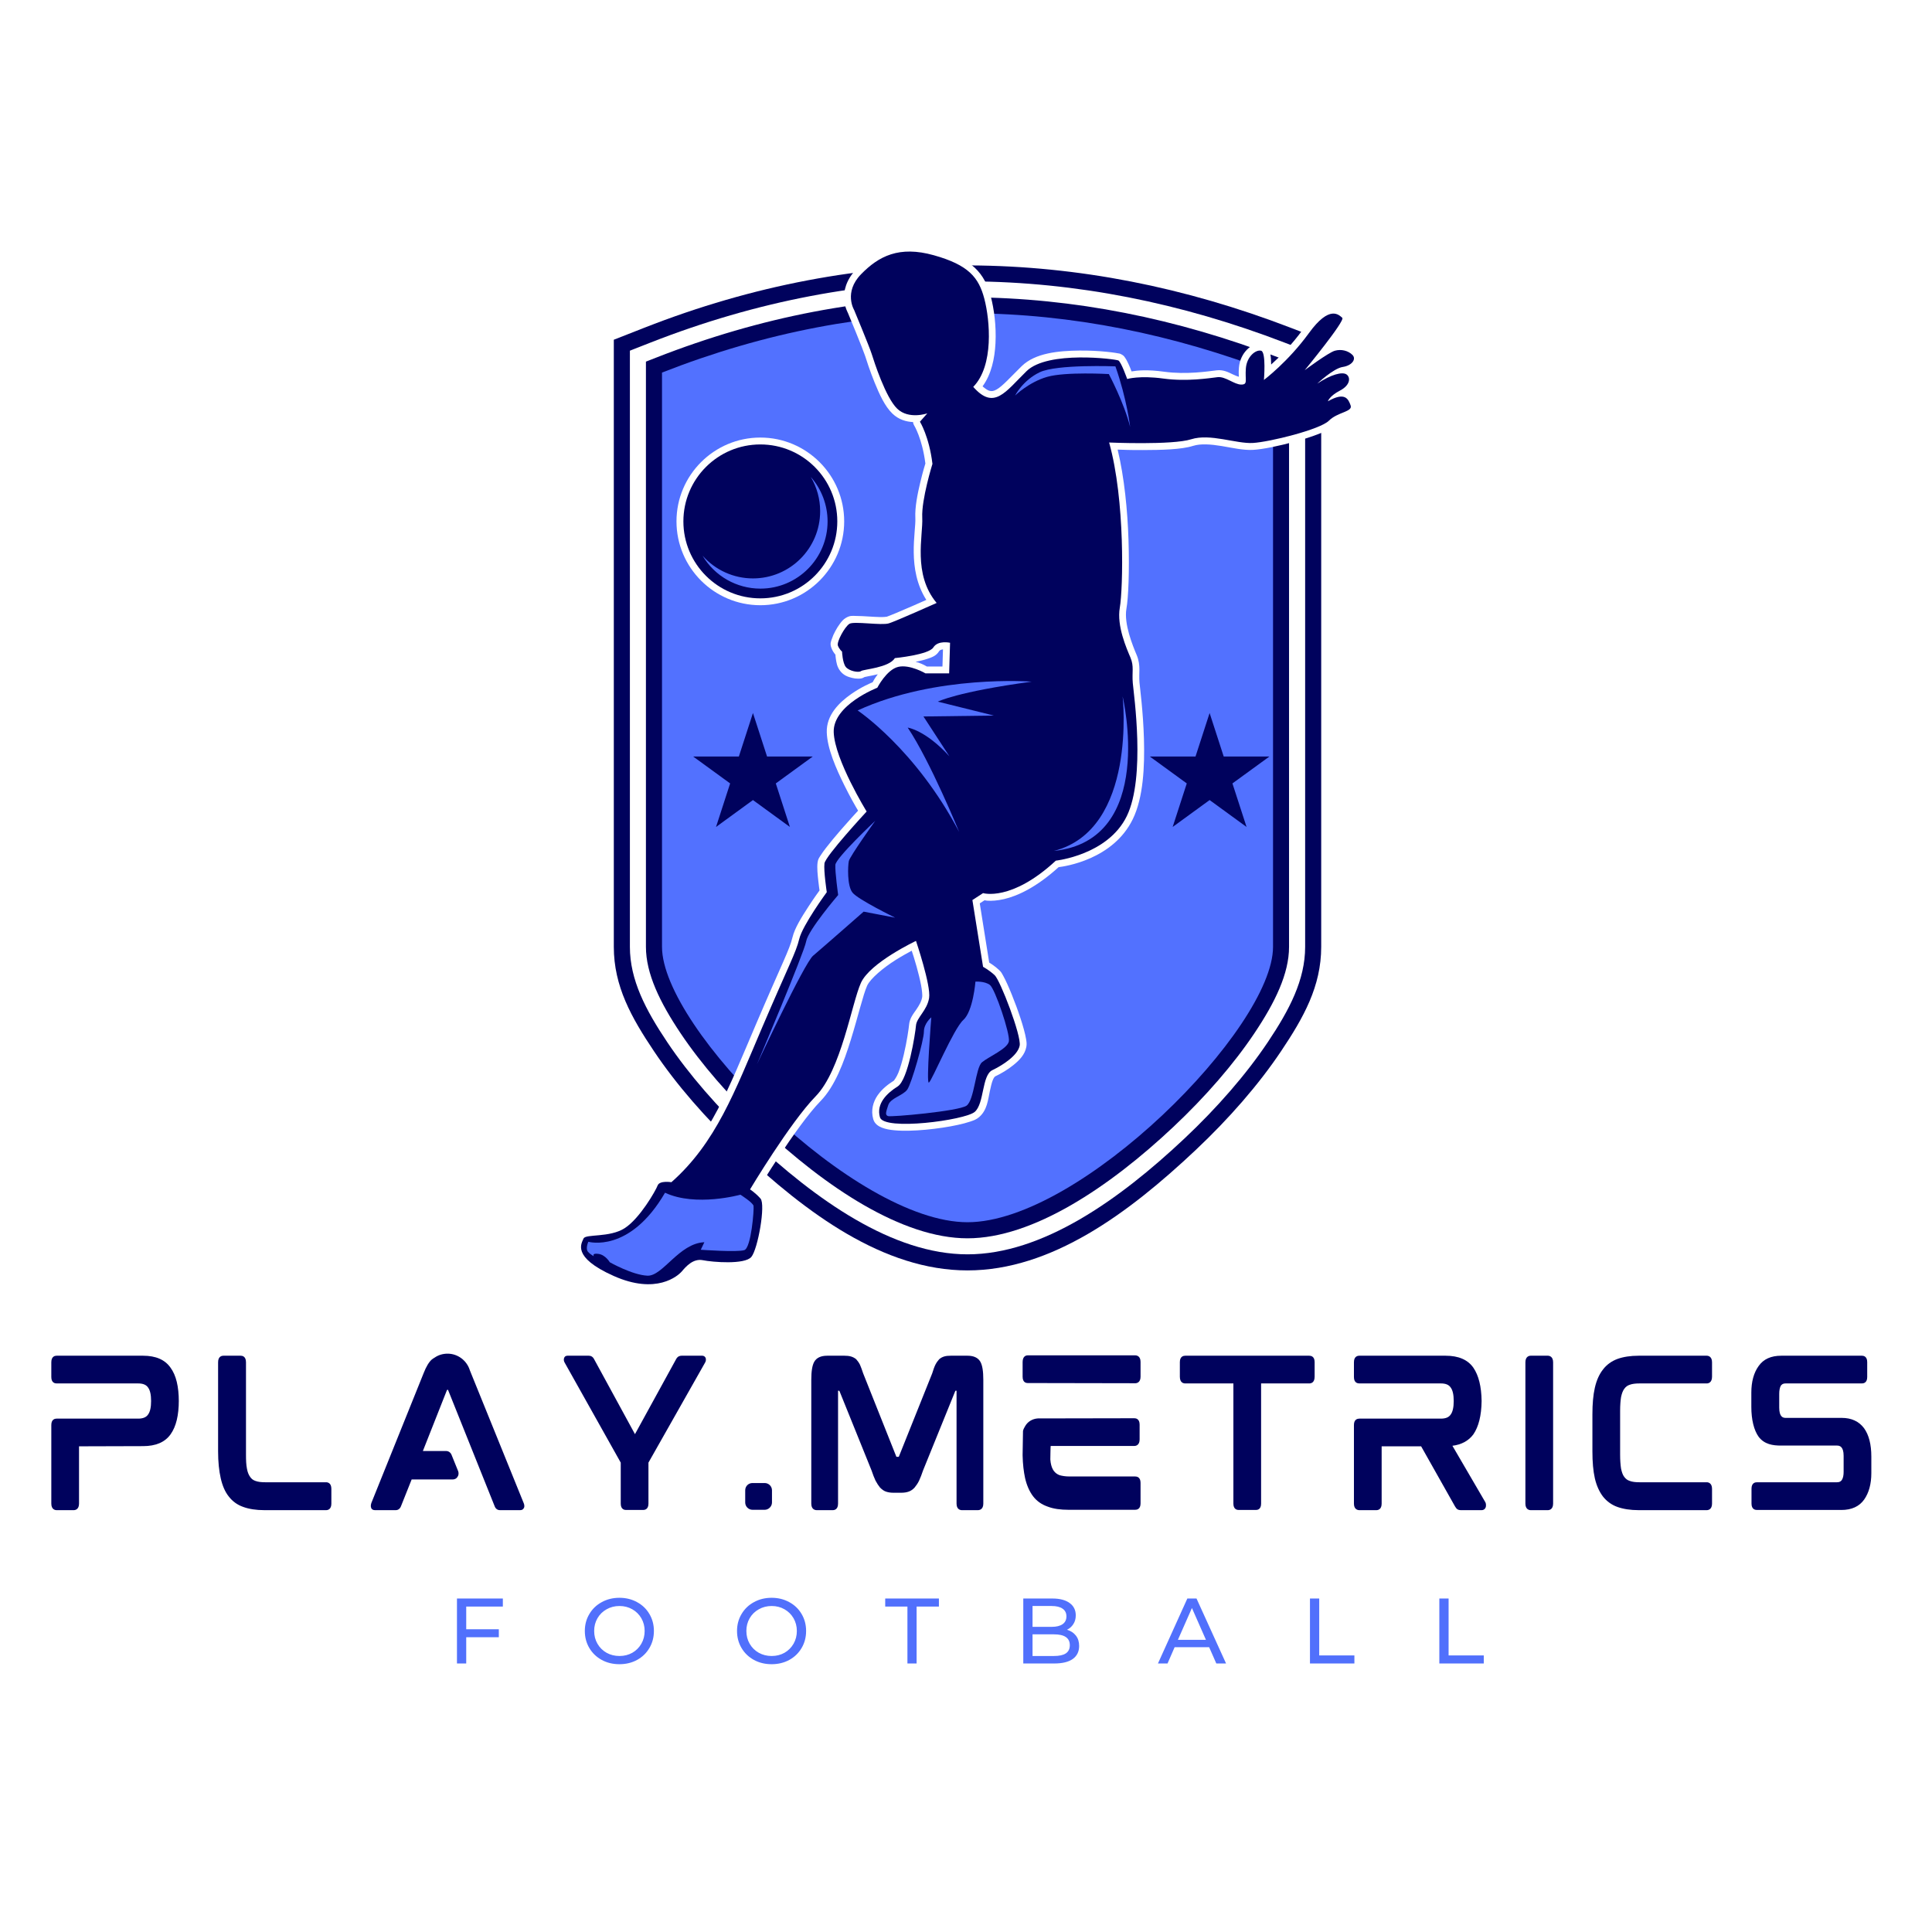 <svg xmlns="http://www.w3.org/2000/svg" xmlns:xlink="http://www.w3.org/1999/xlink" width="500" zoomAndPan="magnify" viewBox="0 0 375 375" height="500" preserveAspectRatio="xMidYMid meet" version="1.0"><defs><g/><clipPath id="70d4bd9b77"><path d="M 111 47.434 L 263.855 47.434 L 263.855 251 L 111 251 Z M 111 47.434 " clip-rule="nonzero"/></clipPath><clipPath id="ef54f0c78a"><path d="M 134.547 138.395 L 157.785 138.395 L 157.785 160.512 L 134.547 160.512 Z M 134.547 138.395 " clip-rule="nonzero"/></clipPath><clipPath id="46f8703f09"><path d="M 146.148 138.395 L 148.887 146.844 L 157.75 146.844 L 150.582 152.062 L 153.32 160.512 L 146.148 155.289 L 138.98 160.512 L 141.719 152.062 L 134.547 146.844 L 143.41 146.844 Z M 146.148 138.395 " clip-rule="nonzero"/></clipPath><clipPath id="6531ea0173"><path d="M 223.184 138.395 L 246.422 138.395 L 246.422 160.512 L 223.184 160.512 Z M 223.184 138.395 " clip-rule="nonzero"/></clipPath><clipPath id="86df7101e4"><path d="M 234.785 138.395 L 237.523 146.844 L 246.387 146.844 L 239.215 152.062 L 241.957 160.512 L 234.785 155.289 L 227.613 160.512 L 230.352 152.062 L 223.184 146.844 L 232.047 146.844 Z M 234.785 138.395 " clip-rule="nonzero"/></clipPath></defs><rect x="-37.5" width="450" fill="#ffffff" y="-37.5" height="450" fill-opacity="1"/><rect x="-37.5" width="450" fill="#ffffff" y="-37.5" height="450" fill-opacity="1"/><path fill="#00025d" d="M 188.27 51.516 C 167.305 51.41 146.168 55.336 125.082 63.609 L 119.141 65.941 L 119.141 183.789 C 119.141 191.434 122.555 197.504 126.918 204.012 C 131.273 210.523 137.039 217.129 143.535 223.246 C 156.531 235.484 171.496 246.586 187.793 246.586 C 204.09 246.586 219.051 235.484 232.051 223.246 C 238.551 217.125 244.312 210.523 248.672 204.012 C 253.031 197.5 256.445 191.434 256.445 183.789 L 256.445 65.891 L 250.445 63.59 C 230.031 55.746 209.234 51.617 188.27 51.516 Z M 188.203 70.09 C 204.758 70.176 221.215 73.184 237.738 78.879 L 237.738 183.789 C 237.738 184.051 236.473 188.609 233.129 193.605 C 229.785 198.598 224.82 204.363 219.227 209.633 C 208.035 220.164 193.352 227.887 187.793 227.887 C 182.234 227.887 167.547 220.168 156.363 209.633 C 150.77 204.363 145.801 198.602 142.461 193.605 C 139.117 188.613 137.852 184.051 137.852 183.789 L 137.852 78.84 C 154.848 72.875 171.578 70.008 188.203 70.09 Z M 188.203 70.09 " fill-opacity="1" fill-rule="nonzero"/><path fill="#ffffff" d="M 188.258 54.609 C 167.695 54.508 146.969 58.371 126.219 66.512 L 122.262 68.066 L 122.262 183.789 C 122.262 190.203 125.316 196.023 129.508 202.277 C 133.699 208.535 139.328 215.004 145.676 220.977 C 158.371 232.93 173.289 243.465 187.793 243.465 C 202.301 243.465 217.215 232.93 229.91 220.977 C 236.262 215 241.891 208.531 246.082 202.277 C 250.273 196.02 253.328 190.203 253.328 183.789 L 253.328 68.031 L 249.324 66.496 C 229.227 58.777 208.82 54.711 188.258 54.609 Z M 188.215 66.992 C 205.836 67.082 223.34 70.418 240.859 76.691 L 240.859 183.789 C 240.859 185.281 239.234 190.094 235.719 195.34 C 232.207 200.59 227.109 206.492 221.367 211.898 C 209.875 222.715 195.145 231 187.793 231 C 180.445 231 165.711 222.719 154.223 211.898 C 148.48 206.488 143.383 200.582 139.867 195.34 C 136.355 190.094 134.73 185.281 134.73 183.789 L 134.73 76.668 C 152.758 70.082 170.547 66.902 188.215 66.992 Z M 188.215 66.992 " fill-opacity="1" fill-rule="nonzero"/><path fill="#00025d" d="M 188.25 57.703 C 168.082 57.605 147.766 61.41 127.355 69.418 L 125.375 70.191 L 125.375 183.789 C 125.375 188.973 128.074 194.539 132.094 200.543 C 136.117 206.547 141.609 212.875 147.809 218.711 C 160.203 230.379 175.074 240.355 187.789 240.355 C 200.508 240.355 215.379 230.379 227.77 218.711 C 233.969 212.875 239.465 206.551 243.484 200.543 C 247.508 194.539 250.203 188.973 250.203 183.789 L 250.203 70.172 L 248.203 69.406 C 228.418 61.805 208.41 57.805 188.25 57.703 Z M 188.223 63.898 C 206.91 63.992 225.469 67.637 243.973 74.508 L 243.973 183.789 C 243.973 186.512 241.992 191.574 238.309 197.074 C 234.625 202.574 229.395 208.617 223.5 214.168 C 211.707 225.27 196.93 234.117 187.789 234.117 C 178.652 234.117 163.871 225.27 152.082 214.168 C 146.184 208.617 140.957 202.574 137.273 197.074 C 133.59 191.574 131.605 186.512 131.605 183.789 L 131.605 74.496 C 150.668 67.273 169.512 63.805 188.223 63.898 Z M 188.223 63.898 " fill-opacity="1" fill-rule="nonzero"/><path fill="#5271ff" d="M 128.496 72.316 L 128.496 183.789 C 128.496 199.598 165.938 237.234 187.793 237.234 C 209.648 237.234 247.094 199.598 247.094 183.789 L 247.094 72.316 C 208.133 57.359 168.633 56.566 128.496 72.316 Z M 128.496 72.316 " fill-opacity="1" fill-rule="nonzero"/><g clip-path="url(#70d4bd9b77)"><path fill="#ffffff" d="M 176.707 47.527 C 172.203 47.52 168.871 49.531 166.176 52.297 C 164.223 54.305 163.73 56.496 163.844 58.102 C 163.957 59.711 164.641 60.848 164.641 60.848 L 164.551 60.668 C 164.551 60.668 165.289 62.441 166.086 64.395 C 166.883 66.344 167.762 68.582 167.926 69.102 C 168.156 69.836 168.84 71.98 169.762 74.246 C 170.688 76.512 171.734 78.855 173.223 80.285 C 174.465 81.48 175.93 81.859 177.223 81.922 C 177.234 82.145 177.305 82.363 177.422 82.547 C 177.422 82.547 178.992 85.062 179.617 89.965 C 179.535 90.23 179.109 91.59 178.629 93.621 C 178.098 95.836 177.562 98.461 177.668 100.531 C 177.809 103.207 175.984 110.477 179.801 116.441 C 179.055 116.773 178.539 117.008 177.16 117.605 C 175.031 118.539 172.559 119.57 172.125 119.703 C 172.109 119.707 171.535 119.785 170.871 119.773 C 170.203 119.762 169.391 119.707 168.578 119.66 C 167.766 119.609 166.957 119.559 166.246 119.559 C 165.535 119.559 165.047 119.406 164.184 119.926 C 163.648 120.246 163.359 120.625 163.035 121.059 C 162.711 121.492 162.402 121.984 162.133 122.488 C 161.859 122.992 161.629 123.5 161.469 123.996 C 161.305 124.492 161.043 124.898 161.375 125.77 C 161.594 126.352 161.898 126.773 162.156 127.07 C 162.176 127.312 162.176 127.434 162.238 127.859 C 162.352 128.586 162.449 129.422 163.102 130.258 C 163.754 131.098 164.598 131.387 165.395 131.582 C 165.793 131.68 166.184 131.734 166.582 131.727 C 166.98 131.719 167.406 131.738 167.957 131.293 C 167.578 131.598 167.684 131.445 167.812 131.414 C 167.941 131.379 168.16 131.336 168.43 131.281 C 168.941 131.184 169.645 131.055 170.379 130.875 C 169.766 131.676 169.539 132.129 169.375 132.426 C 168.848 132.645 167.168 133.352 165.207 134.723 C 162.918 136.328 160.363 138.785 160.477 142.172 C 160.582 145.32 162.273 149.156 163.875 152.402 C 165.07 154.816 166.027 156.461 166.555 157.348 C 166.047 157.902 164.875 159.164 163.164 161.137 C 162.141 162.32 161.113 163.547 160.309 164.594 C 159.906 165.117 159.562 165.598 159.289 166.027 C 159.02 166.461 158.777 166.719 158.688 167.422 C 158.555 168.488 158.707 169.816 158.844 171.066 C 158.949 172.02 159.023 172.492 159.074 172.832 C 158.828 173.172 158.031 174.254 156.91 175.98 C 155.633 177.953 154.254 180.117 153.82 181.941 C 153.242 184.363 151.863 186.797 146.641 199.031 C 141.488 211.094 137.871 220.77 129.785 228.102 C 129.512 228.078 129.441 228.039 129.043 228.059 C 128.645 228.082 128.199 228.129 127.715 228.324 C 127.234 228.52 126.645 228.934 126.383 229.625 C 126.359 229.688 126.102 230.242 125.73 230.883 C 125.363 231.523 124.875 232.32 124.309 233.133 C 123.18 234.766 121.707 236.484 120.543 237.242 C 119.43 237.969 117.723 238.262 116.18 238.414 C 115.41 238.484 114.695 238.527 114.047 238.633 C 113.719 238.684 113.41 238.742 113.07 238.887 C 112.73 239.035 112.25 239.312 112.016 239.91 C 112.004 239.949 111.02 241.656 111.703 243.453 C 112.383 245.25 114.281 246.961 118.566 248.875 C 122.926 250.82 126.398 250.875 128.883 250.219 C 131.363 249.566 132.781 248.305 133.359 247.633 C 133.742 247.18 134.215 246.648 134.715 246.301 C 135.215 245.949 135.625 245.805 136.152 245.91 C 137.27 246.133 139.309 246.348 141.371 246.332 C 142.402 246.324 143.426 246.254 144.355 246.07 C 145.281 245.883 146.172 245.637 146.859 244.816 C 147.488 244.059 147.742 243.195 148.074 242.086 C 148.398 240.973 148.688 239.672 148.902 238.371 C 149.117 237.074 149.258 235.793 149.281 234.699 C 149.297 234.152 149.273 233.652 149.207 233.188 C 149.133 232.719 149.074 232.262 148.617 231.746 C 148.16 231.234 147.738 230.883 147.348 230.559 C 147.789 229.832 149.008 227.785 151.199 224.465 C 153.742 220.609 156.934 216.105 159.266 213.719 C 162.082 210.832 163.797 206.18 165.168 201.746 C 166.539 197.309 167.562 192.969 168.309 191.324 C 168.93 189.949 171.441 187.848 173.812 186.352 C 174.996 185.605 176.129 184.98 176.965 184.535 C 177.227 185.34 177.453 185.98 177.91 187.617 C 178.246 188.824 178.566 190.109 178.777 191.203 C 178.988 192.293 179.043 193.27 179.004 193.492 C 178.867 194.379 178.406 195.141 177.852 195.957 C 177.297 196.773 176.559 197.617 176.449 198.934 C 176.402 199.512 176.02 202.215 175.414 204.746 C 175.113 206.016 174.754 207.262 174.375 208.211 C 173.996 209.16 173.473 209.766 173.508 209.746 C 172.402 210.441 171.215 211.348 170.355 212.582 C 169.492 213.816 168.996 215.484 169.496 217.227 C 169.766 218.168 170.535 218.629 171.234 218.898 C 171.934 219.164 172.711 219.301 173.586 219.383 C 175.34 219.551 177.492 219.48 179.68 219.277 C 181.867 219.074 184.078 218.742 185.898 218.344 C 186.809 218.145 187.621 217.934 188.301 217.703 C 188.984 217.473 189.516 217.289 190.043 216.832 C 191.605 215.496 191.766 213.492 192.125 211.809 C 192.301 210.969 192.484 210.199 192.691 209.668 C 192.902 209.141 193.105 208.957 193.168 208.926 C 194.285 208.395 195.59 207.641 196.73 206.707 C 197.871 205.781 198.926 204.707 199.211 203.199 C 199.32 202.617 199.246 202.184 199.152 201.637 C 199.062 201.09 198.914 200.473 198.73 199.801 C 198.363 198.453 197.836 196.867 197.262 195.312 C 196.688 193.758 196.074 192.234 195.52 191.012 C 195.242 190.402 194.984 189.867 194.738 189.426 C 194.496 188.984 194.363 188.68 193.934 188.289 C 193.16 187.578 192.488 187.133 192.004 186.836 L 190.172 175.344 L 191.105 174.738 C 191.332 174.777 191.352 174.809 191.699 174.828 C 192.473 174.871 193.559 174.824 194.91 174.508 C 197.543 173.891 201.176 172.215 205.48 168.312 C 206.672 168.168 216.043 166.855 219.871 159.004 C 221.93 154.785 222.191 148.77 222.039 143.441 C 221.891 138.117 221.246 133.359 221.172 132.48 C 221.09 131.512 221.156 130.781 221.156 129.949 C 221.156 129.117 221.062 128.168 220.625 127.129 C 219.883 125.367 218.121 121.109 218.637 118.16 C 219.008 116.055 219.242 110.953 219.039 104.738 C 218.852 99.105 218.246 92.738 216.934 87.266 C 217.996 87.301 219.215 87.367 221.836 87.355 C 225.395 87.344 229.277 87.273 231.586 86.539 C 233.047 86.078 235.047 86.234 237.117 86.574 C 239.188 86.914 241.281 87.426 243.223 87.32 C 245.098 87.215 248.32 86.551 251.453 85.688 C 253.023 85.258 254.539 84.777 255.816 84.281 C 257.09 83.789 258.082 83.383 258.848 82.613 C 259.426 82.031 260.395 81.637 261.336 81.25 C 261.809 81.055 262.27 80.887 262.762 80.473 C 263.004 80.266 263.273 79.965 263.414 79.539 C 263.559 79.117 263.523 78.621 263.391 78.246 C 263.184 77.664 262.832 76.723 261.918 76.133 C 262.48 75.621 262.887 75.039 263.062 74.391 C 263.289 73.539 263.062 72.621 262.504 71.98 C 262.922 71.746 263.289 71.453 263.582 71.078 C 263.898 70.668 264.129 70.141 264.125 69.547 C 264.121 68.953 263.844 68.352 263.434 67.938 C 262.289 66.793 260.574 66.355 258.914 66.758 C 259.574 65.879 260.262 64.973 260.75 64.242 C 261.094 63.73 261.371 63.285 261.578 62.871 C 261.68 62.664 261.77 62.473 261.84 62.191 C 261.871 62.051 261.91 61.883 261.879 61.625 C 261.852 61.363 261.723 60.957 261.383 60.668 C 261.234 60.539 260.055 59.367 258.414 59.543 C 256.773 59.723 255.086 60.938 252.957 63.867 C 250.617 67.086 248.41 69.25 246.73 70.754 C 246.719 70.105 246.699 69.441 246.59 68.836 C 246.527 68.496 246.453 68.172 246.285 67.82 C 246.117 67.469 245.805 66.969 245.121 66.785 C 243.883 66.449 242.859 67.039 242.039 67.863 C 241.219 68.684 240.586 69.902 240.473 71.391 C 240.402 72.309 240.441 72.699 240.465 73.133 C 240.168 73.039 239.859 72.945 239.262 72.656 C 238.445 72.262 237.445 71.723 236.16 71.879 C 234.512 72.074 230.305 72.746 225.969 72.152 C 222.676 71.699 220.777 71.898 219.633 72.09 C 219.52 71.789 219.508 71.734 219.348 71.355 C 219.156 70.898 218.953 70.434 218.73 70.02 C 218.621 69.812 218.512 69.617 218.367 69.422 C 218.23 69.227 218.125 69.008 217.648 68.773 C 217.258 68.578 217.242 68.625 217.082 68.594 C 216.918 68.559 216.73 68.527 216.504 68.492 C 216.055 68.422 215.461 68.344 214.754 68.277 C 213.34 68.137 211.477 68.02 209.477 68.043 C 205.484 68.09 200.945 68.496 198.301 71.078 C 196.172 73.164 194.543 75.016 193.398 75.625 C 192.824 75.93 192.488 75.98 192.004 75.84 C 191.684 75.746 191.23 75.434 190.715 74.988 C 192.434 72.637 193.07 69.574 193.223 66.613 C 193.402 63.199 192.914 59.871 192.34 57.66 C 191.766 55.457 190.871 53.512 189.176 51.941 C 187.477 50.375 185.086 49.227 181.602 48.25 C 179.836 47.758 178.203 47.531 176.707 47.527 Z M 176.66 50.129 C 177.91 50.16 179.301 50.383 180.898 50.828 C 184.164 51.742 186.133 52.754 187.379 53.906 C 188.629 55.059 189.266 56.395 189.773 58.332 C 190.277 60.258 190.734 63.41 190.57 66.477 C 190.414 69.539 189.609 72.461 187.949 74.16 C 187.457 74.66 187.438 75.457 187.902 75.98 C 189.012 77.234 190.086 78.059 191.273 78.406 C 192.465 78.754 193.684 78.512 194.676 77.984 C 196.66 76.926 198.176 74.957 200.188 72.992 C 201.684 71.527 205.777 70.762 209.523 70.719 C 211.395 70.695 213.176 70.805 214.508 70.938 C 215.172 71 215.727 71.074 216.109 71.133 C 216.203 71.148 216.25 71.156 216.32 71.168 C 216.348 71.207 216.355 71.223 216.383 71.27 C 216.531 71.555 216.719 71.969 216.891 72.383 C 217.23 73.207 217.516 74.012 217.516 74.012 C 217.75 74.68 218.473 75.051 219.156 74.848 C 219.156 74.848 221.223 74.199 225.613 74.801 C 230.453 75.465 235.066 74.699 236.48 74.531 C 236.723 74.504 237.34 74.688 238.102 75.059 C 238.859 75.43 239.699 75.98 240.91 75.98 C 241.383 75.98 241.938 75.941 242.453 75.5 C 242.969 75.062 243.105 74.434 243.133 74.035 C 243.184 73.242 243.062 72.633 243.145 71.594 C 243.211 70.746 243.566 70.121 243.938 69.746 C 243.961 69.723 243.973 69.73 243.992 69.711 C 244.039 70.102 244.078 70.52 244.082 71.02 C 244.094 72.32 243.984 73.629 243.984 73.629 C 243.926 74.363 244.469 75.012 245.207 75.07 C 245.531 75.098 245.855 75.008 246.121 74.809 C 246.121 74.809 250.949 71.191 255.129 65.438 C 257.051 62.789 258.285 62.25 258.711 62.199 C 258.785 62.191 258.809 62.223 258.863 62.223 C 258.754 62.406 258.691 62.523 258.543 62.758 C 257.922 63.688 256.996 64.93 256.059 66.156 C 254.176 68.605 252.207 71 252.207 71 C 251.738 71.57 251.82 72.414 252.387 72.883 C 252.863 73.273 253.543 73.289 254.031 72.922 C 254.031 72.922 255.168 72.078 256.445 71.195 C 257.086 70.754 257.762 70.305 258.336 69.953 C 258.906 69.605 259.469 69.352 259.449 69.355 C 260.086 69.172 260.727 69.355 261.199 69.637 C 261.016 69.738 260.766 69.848 260.418 69.902 C 258.918 70.125 257.73 71.059 256.652 71.883 C 255.582 72.707 254.746 73.492 254.746 73.492 C 254.211 74 254.188 74.844 254.695 75.379 C 255.141 75.852 255.863 75.934 256.406 75.574 C 257.668 74.73 258.789 74.207 259.59 73.965 C 259.949 73.855 260.207 73.852 260.391 73.848 C 260.289 74.027 260.082 74.305 259.457 74.629 C 258.293 75.234 257.562 75.855 257.113 76.387 C 256.883 76.652 256.73 76.895 256.629 77.09 C 256.523 77.289 256.445 77.531 256.445 77.531 C 256.25 78.242 256.672 78.977 257.383 79.172 C 257.727 79.266 258.086 79.223 258.395 79.047 C 259.902 78.191 260.441 78.316 260.477 78.328 C 260.488 78.332 260.586 78.562 260.629 78.633 C 260.508 78.695 260.508 78.703 260.332 78.773 C 259.477 79.129 258.102 79.59 256.973 80.719 C 256.883 80.809 256.008 81.348 254.863 81.793 C 253.715 82.238 252.262 82.699 250.758 83.113 C 247.754 83.938 244.449 84.578 243.086 84.652 C 241.789 84.727 239.742 84.293 237.562 83.938 C 235.383 83.578 233.02 83.289 230.789 83.996 C 229.406 84.434 225.328 84.672 221.84 84.684 C 218.355 84.695 215.328 84.562 215.328 84.562 C 214.586 84.531 213.965 85.102 213.934 85.84 C 213.926 85.98 213.941 86.121 213.984 86.258 C 215.504 91.695 216.184 98.738 216.387 104.824 C 216.586 110.914 216.285 116.203 216.027 117.699 C 215.281 121.949 217.48 126.508 218.18 128.168 C 218.457 128.836 218.5 129.281 218.5 129.953 C 218.5 130.629 218.426 131.52 218.527 132.707 C 218.633 133.992 219.246 138.367 219.387 143.523 C 219.531 148.684 219.121 154.492 217.488 157.836 C 214.199 164.578 204.777 165.73 204.777 165.73 C 204.496 165.766 204.223 165.887 204.012 166.082 C 199.832 169.957 196.516 171.398 194.312 171.914 C 193.211 172.168 192.387 172.199 191.859 172.168 C 191.332 172.141 191.195 172.086 191.195 172.086 C 190.812 171.965 190.402 172.023 190.07 172.242 L 188 173.59 C 187.559 173.879 187.328 174.398 187.414 174.922 L 189.484 187.879 C 189.547 188.289 189.805 188.648 190.172 188.848 C 190.172 188.848 191.219 189.418 192.148 190.277 C 191.992 190.133 192.223 190.383 192.41 190.727 C 192.602 191.07 192.84 191.559 193.098 192.129 C 193.613 193.27 194.215 194.746 194.77 196.25 C 195.32 197.754 195.828 199.285 196.168 200.523 C 196.34 201.141 196.465 201.688 196.535 202.098 C 196.602 202.508 196.578 202.824 196.598 202.715 C 196.527 203.098 195.961 203.914 195.055 204.648 C 194.148 205.383 192.98 206.07 192.027 206.527 C 191.055 206.988 190.551 207.863 190.219 208.695 C 189.891 209.527 189.699 210.41 189.516 211.27 C 189.152 212.988 188.645 214.535 188.309 214.816 C 188.367 214.766 187.992 215.004 187.449 215.184 C 186.906 215.367 186.172 215.562 185.328 215.75 C 183.645 216.117 181.516 216.441 179.434 216.637 C 177.355 216.824 175.309 216.879 173.84 216.742 C 173.102 216.672 172.512 216.543 172.195 216.418 C 172.094 216.379 172.09 216.371 172.059 216.355 C 171.863 215.512 172.043 214.852 172.547 214.129 C 173.086 213.355 174 212.609 174.926 212.035 C 175.98 211.375 176.398 210.375 176.855 209.227 C 177.316 208.078 177.695 206.734 178.016 205.387 C 178.652 202.703 179.035 200.129 179.109 199.18 C 179.125 198.969 179.473 198.352 180.062 197.48 C 180.648 196.613 181.402 195.461 181.645 193.93 C 181.801 192.945 181.633 191.934 181.402 190.723 C 181.168 189.512 180.832 188.18 180.484 186.926 C 179.789 184.414 179.047 182.227 179.047 182.227 C 178.809 181.527 178.051 181.152 177.352 181.391 C 177.305 181.406 177.258 181.426 177.211 181.445 C 177.211 181.445 174.918 182.527 172.391 184.117 C 169.863 185.711 167.031 187.68 165.871 190.25 C 164.832 192.551 163.945 196.672 162.613 200.984 C 161.281 205.301 159.496 209.68 157.348 211.883 C 154.715 214.582 151.547 219.117 148.965 223.023 C 146.387 226.93 144.434 230.199 144.434 230.199 C 144.059 230.824 144.254 231.633 144.871 232.02 C 144.871 232.02 145.668 232.539 146.512 233.457 C 146.523 233.488 146.551 233.531 146.562 233.625 C 146.598 233.855 146.617 234.234 146.605 234.68 C 146.59 235.578 146.461 236.77 146.262 237.969 C 146.062 239.172 145.789 240.391 145.504 241.367 C 145.223 242.34 144.809 243.133 144.805 243.141 C 144.852 243.082 144.48 243.352 143.824 243.484 C 143.168 243.621 142.273 243.688 141.352 243.695 C 139.504 243.715 137.469 243.48 136.676 243.324 C 135.297 243.047 134.055 243.535 133.184 244.145 C 132.312 244.75 131.703 245.488 131.328 245.93 C 131.141 246.148 130.074 247.176 128.199 247.672 C 126.324 248.168 123.559 248.219 119.648 246.473 C 115.66 244.691 114.457 243.227 114.195 242.539 C 113.996 242.016 114.117 241.766 114.316 241.34 C 114.375 241.328 114.375 241.32 114.461 241.309 C 114.891 241.238 115.609 241.191 116.43 241.109 C 118.07 240.949 120.188 240.699 121.996 239.523 C 123.762 238.371 125.273 236.469 126.5 234.691 C 127.113 233.809 127.645 232.953 128.047 232.246 C 128.391 231.641 128.594 231.227 128.762 230.832 C 128.836 230.809 128.984 230.777 129.176 230.766 C 129.617 230.742 130.078 230.812 130.078 230.812 C 130.477 230.879 130.879 230.766 131.184 230.496 C 140.133 222.602 143.891 212.297 149.094 200.117 C 154.297 187.922 155.719 185.52 156.414 182.594 C 156.617 181.746 157.914 179.371 159.148 177.469 C 160.379 175.57 161.535 173.992 161.535 173.992 C 161.746 173.707 161.832 173.352 161.781 173.004 C 161.781 173.004 161.625 171.992 161.496 170.805 C 161.367 169.617 161.289 168.16 161.336 167.789 C 161.293 168.133 161.344 167.805 161.543 167.488 C 161.742 167.168 162.051 166.738 162.426 166.25 C 163.172 165.277 164.18 164.074 165.184 162.918 C 167.191 160.598 169.18 158.453 169.18 158.453 C 169.586 158.016 169.652 157.355 169.34 156.844 C 169.34 156.844 167.816 154.371 166.273 151.254 C 164.73 148.129 163.223 144.277 163.148 142.113 C 163.082 140.191 164.762 138.328 166.738 136.945 C 168.723 135.559 170.75 134.766 170.75 134.766 C 171.055 134.648 171.309 134.422 171.457 134.129 C 171.457 134.129 171.859 133.355 172.508 132.516 C 173.156 131.68 174.066 130.91 174.629 130.77 C 175.293 130.613 176.434 130.816 177.359 131.152 C 178.285 131.488 178.953 131.883 178.953 131.883 C 179.16 132.004 179.391 132.066 179.629 132.066 L 184.219 132.066 C 184.941 132.066 185.531 131.492 185.555 130.77 L 185.734 124.832 C 185.754 124.195 185.32 123.633 184.699 123.488 C 184.699 123.488 183.949 123.309 183.031 123.367 C 182.113 123.426 180.793 123.758 180.023 124.984 C 180.164 124.758 179.805 125.137 179.168 125.359 C 178.531 125.586 177.672 125.793 176.832 125.953 C 175.156 126.273 173.559 126.43 173.559 126.43 C 173.145 126.469 172.77 126.699 172.551 127.055 C 172.398 127.305 171.16 127.969 169.816 128.293 C 169.148 128.457 168.473 128.578 167.918 128.688 C 167.637 128.738 167.391 128.789 167.156 128.848 C 166.926 128.906 166.777 128.84 166.285 129.234 C 166.613 128.973 166.633 129.082 166.531 129.082 C 166.43 129.082 166.223 129.066 166.016 129.012 C 165.598 128.91 165.184 128.617 165.207 128.645 C 165.227 128.672 164.965 128.027 164.879 127.469 C 164.789 126.914 164.77 126.441 164.77 126.441 C 164.754 126.062 164.578 125.711 164.289 125.469 C 164.289 125.469 164.121 125.234 163.988 125.027 C 163.988 124.973 163.977 124.938 164.004 124.855 C 164.098 124.578 164.277 124.176 164.488 123.777 C 164.699 123.379 164.953 122.984 165.176 122.684 C 165.348 122.457 165.434 122.383 165.477 122.344 C 165.578 122.336 165.887 122.254 166.246 122.254 C 166.832 122.254 167.609 122.301 168.418 122.352 C 169.227 122.398 170.066 122.457 170.828 122.469 C 171.594 122.48 172.223 122.5 172.926 122.281 C 173.934 121.969 176.094 121.02 178.234 120.086 C 180.379 119.148 182.34 118.27 182.34 118.27 C 183.012 117.969 183.312 117.176 183.012 116.504 C 182.965 116.391 182.895 116.281 182.82 116.191 C 178.645 111.211 180.551 104.555 180.34 100.422 C 180.27 98.984 180.723 96.391 181.23 94.266 C 181.738 92.141 182.262 90.453 182.262 90.453 C 182.32 90.273 182.336 90.082 182.316 89.895 C 181.793 85.496 180.668 83.125 180.133 82.105 L 181 81.137 C 181.492 80.582 181.438 79.738 180.891 79.25 C 180.527 78.93 180.02 78.828 179.562 78.988 C 179.562 78.988 176.629 79.871 175.082 78.387 C 174.316 77.652 173.121 75.406 172.242 73.266 C 171.371 71.121 170.703 69.035 170.48 68.328 C 170.191 67.406 169.363 65.371 168.562 63.41 C 167.762 61.449 167.02 59.664 167.02 59.664 C 166.996 59.605 166.961 59.543 166.93 59.488 C 166.93 59.488 166.582 58.918 166.512 57.941 C 166.441 56.961 166.629 55.691 168.09 54.188 C 170.52 51.668 172.926 50.035 176.66 50.129 Z M 183.031 126.043 L 182.93 129.371 L 179.914 129.371 C 179.66 129.227 179.219 128.961 178.285 128.617 C 178.117 128.559 177.891 128.52 177.711 128.461 C 178.508 128.297 179.328 128.113 180.066 127.859 C 180.914 127.559 181.711 127.316 182.297 126.375 C 182.414 126.188 182.672 126.09 183.031 126.043 Z M 183.031 126.043 " fill-opacity="1" fill-rule="nonzero"/></g><path fill="#00025d" d="M 188.906 75.094 C 192.957 79.684 195.117 76.086 199.254 72.039 C 203.395 67.988 216.531 69.699 217.074 69.965 C 217.613 70.234 218.785 73.562 218.785 73.562 C 218.785 73.562 221.211 72.844 225.801 73.477 C 230.391 74.105 234.797 73.387 236.328 73.207 C 237.859 73.027 239.57 74.645 240.918 74.645 C 242.266 74.645 241.637 73.836 241.82 71.496 C 242.004 69.156 243.797 67.809 244.789 68.078 C 245.781 68.344 245.328 73.746 245.328 73.746 C 245.328 73.746 250.008 70.238 254.059 64.656 C 258.105 59.078 259.906 61.148 260.535 61.688 C 261.164 62.23 253.242 71.855 253.242 71.855 C 253.242 71.855 257.832 68.434 259.09 68.078 C 260.348 67.715 261.695 68.078 262.508 68.887 C 263.316 69.695 262.422 70.957 260.621 71.227 C 258.82 71.492 255.676 74.465 255.676 74.465 C 258.375 72.668 260.531 72.125 261.344 72.668 C 262.156 73.207 262.152 74.738 260.086 75.812 C 258.012 76.895 257.746 77.887 257.746 77.887 C 261.074 75.996 261.707 77.434 262.156 78.695 C 262.605 79.953 259.637 79.953 257.93 81.664 C 256.219 83.371 246.41 85.801 243.172 85.98 C 239.93 86.16 234.895 84.09 231.207 85.262 C 227.52 86.43 215.281 85.891 215.281 85.891 C 218.43 97.137 217.984 114.324 217.355 117.926 C 216.723 121.523 218.703 125.934 219.426 127.645 C 220.145 129.352 219.691 130.434 219.875 132.59 C 220.059 134.746 222.395 150.855 218.707 158.414 C 215.02 165.973 204.938 167.051 204.938 167.051 C 196.297 175.062 190.812 173.352 190.812 173.352 L 188.742 174.699 L 190.812 187.656 C 190.812 187.656 191.98 188.285 193.062 189.277 C 194.141 190.27 198.281 201.062 197.918 202.953 C 197.559 204.84 194.68 206.73 192.609 207.719 C 190.543 208.711 191.078 214.199 189.191 215.82 C 187.301 217.438 171.559 219.535 170.797 216.863 C 170.031 214.191 172.199 212.156 174.234 210.879 C 176.266 209.609 177.668 200.57 177.793 199.043 C 177.922 197.516 179.961 196.117 180.34 193.699 C 180.723 191.281 177.793 182.629 177.793 182.629 C 177.793 182.629 168.887 186.828 167.105 190.77 C 165.32 194.715 163.285 207.695 158.324 212.785 C 153.348 217.887 145.582 230.863 145.582 230.863 C 145.582 230.863 146.602 231.5 147.617 232.645 C 148.633 233.789 147.109 242.441 145.836 243.969 C 144.559 245.496 138.324 244.988 136.422 244.605 C 134.512 244.227 133.109 245.879 132.348 246.77 C 131.582 247.66 127.383 251.352 119.113 247.66 C 110.844 243.969 112.91 241.301 113.262 240.406 C 113.637 239.461 118.352 240.281 121.277 238.371 C 124.207 236.465 127.262 231.117 127.645 230.102 C 128.023 229.082 130.316 229.465 130.316 229.465 C 138.965 221.828 142.66 211.777 147.879 199.559 C 153.098 187.344 154.492 184.926 155.133 182.254 C 155.77 179.582 160.477 173.172 160.477 173.172 C 160.477 173.172 159.848 169.035 160.027 167.594 C 160.203 166.156 168.215 157.516 168.215 157.516 C 168.215 157.516 162.004 147.438 161.824 142.129 C 161.645 136.82 170.281 133.492 170.281 133.492 C 170.281 133.492 172.078 129.984 174.332 129.441 C 176.582 128.902 179.637 130.703 179.637 130.703 L 184.227 130.703 L 184.406 124.762 C 184.406 124.762 182.066 124.223 181.164 125.664 C 180.266 127.102 173.695 127.738 173.695 127.738 C 172.527 129.625 167.578 129.898 167.129 130.254 C 166.68 130.617 164.789 130.254 164.16 129.445 C 163.531 128.637 163.441 126.477 163.441 126.477 C 163.441 126.477 162.902 126.027 162.633 125.309 C 162.363 124.59 163.98 121.621 164.883 121.078 C 165.785 120.539 171.094 121.441 172.531 120.992 C 173.969 120.539 181.801 117.031 181.801 117.031 C 177.121 111.449 179.191 103.984 179.008 100.477 C 178.832 96.965 180.988 90.039 180.988 90.039 C 180.355 84.73 178.559 81.852 178.559 81.852 L 179.996 80.23 C 179.996 80.23 176.398 81.488 174.148 79.328 C 171.898 77.168 169.648 70.148 169.199 68.711 C 168.75 67.273 165.781 60.16 165.781 60.16 C 165.781 60.16 163.711 56.742 167.129 53.23 C 170.551 49.723 174.508 47.652 181.254 49.543 C 188.004 51.434 189.984 53.863 191.062 58 C 192.145 62.141 192.953 70.957 188.906 75.094 Z M 188.906 75.094 " fill-opacity="1" fill-rule="nonzero"/><path fill="#5271ff" d="M 219.363 82.883 C 219.363 82.883 218.727 77.41 216.5 71.109 C 216.5 71.109 205.113 70.664 201.801 72.258 C 198.492 73.848 197.031 76.773 197.031 76.773 C 197.031 76.773 199.703 74.164 203.266 73.145 C 206.828 72.125 215.223 72.605 215.223 72.605 C 215.223 72.605 218.219 78.234 219.363 82.883 Z M 219.363 82.883 " fill-opacity="1" fill-rule="nonzero"/><path fill="#5271ff" d="M 200.242 132.309 C 200.242 132.309 181.758 130.879 166.465 137.898 C 166.465 137.898 177.711 145.367 186.168 161.473 C 186.168 161.473 180.59 147.797 176.184 141.227 C 176.184 141.227 179.602 141.676 184.281 146.805 L 179.242 139.066 L 192.914 138.891 L 182.027 136.188 C 182.031 136.188 185.703 134.285 200.242 132.309 Z M 200.242 132.309 " fill-opacity="1" fill-rule="nonzero"/><path fill="#5271ff" d="M 129.082 231.508 C 135.062 234.305 143.715 231.891 143.715 231.891 C 143.715 231.891 146.133 233.418 146.262 234.055 C 146.387 234.691 145.812 242.199 144.477 242.645 C 143.141 243.09 136.02 242.578 136.02 242.578 L 136.715 241.117 C 131.816 241.309 128.637 247.734 125.676 247.609 C 122.719 247.48 118.359 245 118.359 245 C 118.359 245 117.531 243.57 116.164 243.379 C 114.797 243.188 115.277 243.828 115.277 243.828 C 115.277 243.828 114.672 243.57 114.129 242.969 C 113.59 242.363 114.195 241.027 114.195 241.027 C 114.195 241.027 122.207 243.344 129.082 231.508 Z M 129.082 231.508 " fill-opacity="1" fill-rule="nonzero"/><path fill="#5271ff" d="M 180.766 197.465 C 180.766 197.465 179.328 198.633 179.328 200.254 C 179.328 201.875 176.945 210.332 176.09 211.5 C 175.234 212.672 172.848 213.121 172.402 214.516 C 171.949 215.906 171.77 216.402 172.355 216.633 C 172.941 216.855 186.074 215.684 187.605 214.609 C 189.137 213.527 189.332 207.27 190.605 206.188 C 191.875 205.109 195.566 203.582 195.824 202.113 C 196.078 200.652 193.152 191.938 192.133 191.172 C 191.113 190.41 189.332 190.535 189.332 190.535 C 189.332 190.535 188.887 196.262 186.977 197.98 C 185.07 199.699 180.867 209.816 180.297 210.133 C 179.727 210.449 180.766 197.465 180.766 197.465 Z M 180.766 197.465 " fill-opacity="1" fill-rule="nonzero"/><path fill="#5271ff" d="M 204.559 165.164 C 224.57 163.098 217.902 135.176 217.902 135.176 C 217.902 135.176 220.793 161.027 204.559 165.164 Z M 204.559 165.164 " fill-opacity="1" fill-rule="nonzero"/><path fill="#5271ff" d="M 146.934 206.555 C 146.934 206.555 156.113 186.938 157.824 185.5 C 159.535 184.062 167.633 176.949 167.633 176.949 L 173.75 178.121 C 173.75 178.121 166.551 174.609 165.473 173.262 C 164.391 171.914 164.57 168.043 164.754 167.145 C 164.934 166.242 169.883 159.32 169.883 159.32 C 169.883 159.32 162.234 166.516 162.145 167.867 C 162.055 169.219 162.688 173.719 162.688 173.719 C 162.688 173.719 156.836 180.555 156.477 182.715 C 156.113 184.871 146.934 206.555 146.934 206.555 Z M 146.934 206.555 " fill-opacity="1" fill-rule="nonzero"/><path fill="#ffffff" d="M 147.582 84.93 C 138.609 84.93 131.305 92.23 131.305 101.199 C 131.305 110.172 138.609 117.473 147.582 117.473 C 156.555 117.473 163.855 110.172 163.855 101.199 C 163.855 92.23 156.555 84.93 147.582 84.93 Z M 147.582 87.602 C 155.105 87.602 161.184 93.672 161.184 101.199 C 161.184 108.727 155.109 114.801 147.582 114.801 C 140.055 114.801 133.98 108.73 133.98 101.199 C 133.984 93.676 140.055 87.602 147.582 87.602 Z M 147.582 87.602 " fill-opacity="1" fill-rule="nonzero"/><path fill="#00025d" d="M 162.52 101.203 C 162.52 109.453 155.828 116.141 147.582 116.141 C 139.332 116.141 132.645 109.453 132.645 101.203 C 132.645 92.953 139.332 86.266 147.582 86.266 C 155.828 86.266 162.52 92.953 162.52 101.203 Z M 162.52 101.203 " fill-opacity="1" fill-rule="nonzero"/><path fill="#5271ff" d="M 157.371 92.57 C 158.562 94.586 159.191 96.883 159.191 99.227 C 159.191 106.43 153.352 112.27 146.148 112.27 C 142.402 112.27 138.84 110.66 136.363 107.852 C 138.711 111.816 142.98 114.25 147.59 114.25 C 154.793 114.25 160.633 108.406 160.633 101.203 C 160.629 98.023 159.469 94.957 157.371 92.57 Z M 157.371 92.57 " fill-opacity="1" fill-rule="nonzero"/><g fill="#00025d" fill-opacity="1"><g transform="translate(7.054, 293.085)"><g><path d="M 20.711 -29.941 L 3.926 -29.941 C 3.633 -29.941 2.906 -29.832 2.906 -28.668 L 2.906 -25.797 C 2.906 -24.672 3.633 -24.562 3.926 -24.562 L 19.766 -24.562 C 20.676 -24.562 21.328 -24.309 21.691 -23.762 C 22.09 -23.219 22.273 -22.348 22.273 -21.148 C 22.273 -19.949 22.09 -19.074 21.691 -18.531 C 21.328 -17.984 20.676 -17.73 19.766 -17.73 L 3.926 -17.73 C 3.633 -17.73 2.906 -17.621 2.906 -16.496 L 2.906 -1.234 C 2.906 -0.109 3.633 0.035 3.926 0.035 L 7.266 0.035 C 7.559 0.035 8.285 -0.109 8.285 -1.234 L 8.285 -12.355 L 20.711 -12.391 C 23.184 -12.391 24.961 -13.152 26.051 -14.68 C 27.141 -16.207 27.652 -18.387 27.652 -21.258 L 27.652 -21.039 C 27.652 -23.945 27.141 -26.125 26.051 -27.613 C 24.961 -29.176 23.184 -29.941 20.711 -29.941 Z M 20.711 -29.941 "/></g></g></g><g fill="#00025d" fill-opacity="1"><g transform="translate(39.426, 293.085)"><g><path d="M 23.871 -5.379 L 12.062 -5.379 C 11.301 -5.379 10.684 -5.449 10.172 -5.633 C 9.738 -5.777 9.375 -6.031 9.121 -6.43 C 8.828 -6.832 8.613 -7.375 8.504 -8.031 C 8.355 -8.758 8.32 -9.664 8.32 -10.754 L 8.32 -28.668 C 8.32 -29.832 7.594 -29.941 7.305 -29.941 L 3.961 -29.941 C 3.633 -29.941 2.906 -29.832 2.906 -28.668 L 2.906 -11.371 C 2.906 -9.34 3.09 -7.594 3.414 -6.176 C 3.742 -4.723 4.25 -3.523 4.977 -2.617 C 5.703 -1.672 6.648 -0.98 7.812 -0.582 C 8.902 -0.184 10.281 0.035 11.883 0.035 L 23.871 0.035 C 24.199 0.035 24.891 -0.109 24.891 -1.234 L 24.891 -4.105 C 24.891 -5.23 24.199 -5.379 23.871 -5.379 Z M 23.871 -5.379 "/></g></g></g><g fill="#00025d" fill-opacity="1"><g transform="translate(69.037, 293.085)"><g><path d="M 22.383 -26.562 C 22.309 -26.742 22.238 -26.961 22.164 -27.105 C 21.582 -28.996 19.84 -30.34 17.84 -30.34 C 16.934 -30.34 16.059 -30.086 15.332 -29.578 C 15.117 -29.469 14.934 -29.32 14.789 -29.215 C 14.242 -28.742 13.699 -27.867 13.191 -26.562 L 3.051 -1.379 C 2.941 -1.055 2.906 -0.727 2.98 -0.508 C 3.016 -0.289 3.199 0.035 3.777 0.035 L 7.777 0.035 C 8.246 0.035 8.613 -0.254 8.793 -0.727 L 10.863 -5.922 L 18.82 -5.922 C 19.223 -5.922 19.586 -6.105 19.766 -6.43 C 19.984 -6.723 20.02 -7.121 19.91 -7.484 L 18.602 -10.719 C 18.422 -11.156 18.023 -11.445 17.551 -11.445 L 13.043 -11.445 L 17.695 -23.219 C 17.73 -23.289 17.77 -23.328 17.77 -23.328 L 17.914 -23.328 C 17.914 -23.328 17.914 -23.328 17.949 -23.254 L 26.961 -0.762 C 27.141 -0.254 27.504 0.035 28.016 0.035 L 31.902 0.035 C 32.484 0.035 32.629 -0.328 32.703 -0.508 C 32.773 -0.727 32.738 -1.055 32.594 -1.379 Z M 22.383 -26.562 "/></g></g></g><g fill="#00025d" fill-opacity="1"><g transform="translate(106.532, 293.085)"><g><path d="M 29.793 -29.941 L 25.762 -29.941 C 25.434 -29.941 25 -29.832 24.707 -29.285 L 16.715 -14.715 L 8.793 -29.25 C 8.504 -29.832 8.066 -29.941 7.738 -29.941 L 3.598 -29.941 C 3.27 -29.941 3.016 -29.758 2.941 -29.43 C 2.871 -29.176 2.906 -28.887 3.051 -28.633 L 13.953 -9.191 L 13.953 -1.234 C 13.953 -0.109 14.68 0 14.969 0 L 18.312 0 C 18.602 0 19.332 -0.109 19.332 -1.234 L 19.332 -9.191 L 30.34 -28.633 C 30.484 -28.887 30.52 -29.176 30.449 -29.469 C 30.34 -29.758 30.086 -29.941 29.793 -29.941 Z M 29.793 -29.941 "/></g></g></g><g fill="#00025d" fill-opacity="1"><g transform="translate(141.739, 293.085)"><g><path d="M 6.688 -5.23 L 4.324 -5.23 C 3.523 -5.23 2.906 -4.613 2.906 -3.816 L 2.906 -1.453 C 2.906 -0.691 3.523 -0.035 4.324 -0.035 L 6.688 -0.035 C 7.449 -0.035 8.102 -0.691 8.102 -1.453 L 8.102 -3.816 C 8.102 -4.613 7.449 -5.23 6.688 -5.23 Z M 6.688 -5.23 "/></g></g></g><g fill="#00025d" fill-opacity="1"><g transform="translate(154.564, 293.085)"><g><path d="M 33.246 -29.941 L 29.977 -29.941 C 29.469 -29.941 29.066 -29.902 28.703 -29.793 C 28.34 -29.688 28.016 -29.504 27.723 -29.25 C 27.469 -28.957 27.215 -28.633 26.996 -28.195 C 26.777 -27.762 26.598 -27.215 26.379 -26.523 L 19.949 -10.465 C 19.91 -10.32 19.875 -10.32 19.84 -10.32 L 19.477 -10.32 C 19.477 -10.32 19.402 -10.32 19.367 -10.465 L 12.973 -26.523 C 12.754 -27.215 12.535 -27.762 12.355 -28.195 C 12.137 -28.633 11.883 -28.957 11.629 -29.25 C 11.336 -29.504 10.973 -29.688 10.609 -29.793 C 10.246 -29.902 9.809 -29.941 9.34 -29.941 L 5.996 -29.941 C 4.762 -29.941 3.926 -29.539 3.488 -28.777 C 3.09 -28.086 2.906 -26.926 2.906 -25.254 L 2.906 -1.234 C 2.906 -0.109 3.633 0.035 3.961 0.035 L 7.086 0.035 C 7.414 0.035 8.102 -0.109 8.102 -1.234 L 8.102 -23.074 C 8.102 -23.109 8.102 -23.145 8.102 -23.145 L 8.285 -23.145 C 8.32 -23.145 8.355 -23.145 8.395 -23.035 L 14.605 -7.668 C 14.859 -6.902 15.117 -6.25 15.371 -5.703 C 15.66 -5.16 15.949 -4.723 16.242 -4.359 C 16.605 -3.996 16.969 -3.707 17.406 -3.562 C 17.84 -3.414 18.312 -3.344 18.859 -3.344 L 20.348 -3.344 C 20.891 -3.344 21.402 -3.414 21.801 -3.562 C 22.238 -3.707 22.637 -3.996 22.965 -4.359 C 23.254 -4.723 23.582 -5.16 23.836 -5.703 C 24.09 -6.25 24.344 -6.902 24.598 -7.668 L 30.848 -23.074 C 30.848 -23.145 30.883 -23.145 30.922 -23.145 L 31.102 -23.145 C 31.102 -23.145 31.102 -23.109 31.102 -23.074 L 31.102 -1.234 C 31.102 -0.109 31.828 0.035 32.121 0.035 L 35.246 0.035 C 35.57 0.035 36.297 -0.109 36.297 -1.234 L 36.297 -25.254 C 36.297 -26.926 36.117 -28.086 35.719 -28.777 C 35.281 -29.539 34.445 -29.941 33.246 -29.941 Z M 33.246 -29.941 "/></g></g></g><g fill="#00025d" fill-opacity="1"><g transform="translate(195.583, 293.085)"><g><path d="M 24.742 -6.504 L 11.953 -6.504 C 11.191 -6.504 10.574 -6.613 10.066 -6.758 C 9.594 -6.941 9.266 -7.195 8.977 -7.559 C 8.684 -7.957 8.465 -8.504 8.355 -9.191 C 8.32 -9.375 8.32 -9.629 8.285 -9.809 C 8.285 -9.809 8.32 -12.426 8.355 -12.426 L 24.598 -12.426 C 24.891 -12.426 25.617 -12.57 25.617 -13.699 L 25.617 -16.57 C 25.617 -17.695 24.891 -17.805 24.598 -17.805 L 5.852 -17.77 C 4.797 -17.695 3.887 -17.148 3.379 -16.242 C 3.199 -15.949 3.051 -15.66 2.98 -15.332 L 2.906 -10.754 L 2.906 -10.574 C 2.941 -8.867 3.125 -7.414 3.379 -6.215 C 3.707 -4.762 4.25 -3.562 4.941 -2.652 C 5.668 -1.707 6.613 -1.055 7.777 -0.652 C 8.902 -0.219 10.246 -0.035 11.844 -0.035 L 24.742 -0.035 C 25.07 -0.035 25.797 -0.145 25.797 -1.273 L 25.797 -5.27 C 25.797 -6.395 25.07 -6.504 24.742 -6.504 Z M 24.781 -30.012 L 3.887 -30.012 C 3.598 -30.012 2.906 -29.867 2.906 -28.703 L 2.906 -25.871 C 2.906 -24.742 3.598 -24.637 3.887 -24.637 L 24.781 -24.598 C 25.07 -24.598 25.797 -24.742 25.797 -25.871 L 25.797 -28.742 C 25.797 -29.867 25.07 -30.012 24.781 -30.012 Z M 24.781 -30.012 "/></g></g></g><g fill="#00025d" fill-opacity="1"><g transform="translate(226.103, 293.085)"><g><path d="M 28.016 -29.941 L 3.961 -29.941 C 3.633 -29.941 2.906 -29.832 2.906 -28.703 L 2.906 -25.871 C 2.906 -24.672 3.633 -24.562 3.961 -24.562 L 13.297 -24.562 L 13.297 -1.234 C 13.297 -0.109 14.023 0 14.316 0 L 17.66 0 C 17.984 0 18.676 -0.109 18.676 -1.234 L 18.676 -24.562 L 28.016 -24.562 C 28.34 -24.562 29.066 -24.672 29.066 -25.871 L 29.066 -28.703 C 29.066 -29.832 28.34 -29.941 28.016 -29.941 Z M 28.016 -29.941 "/></g></g></g><g fill="#00025d" fill-opacity="1"><g transform="translate(259.892, 293.085)"><g><path d="M 27.688 -21.258 C 27.688 -21.219 27.688 -21.184 27.688 -21.148 C 27.688 -21.109 27.688 -21.074 27.688 -21.039 Z M 28.379 -1.562 L 22.02 -12.461 C 23.801 -12.68 25.18 -13.445 26.09 -14.68 C 27.105 -16.168 27.652 -18.312 27.688 -21.148 C 27.652 -23.98 27.105 -26.125 26.09 -27.613 C 25 -29.176 23.184 -29.941 20.711 -29.941 L 3.961 -29.941 C 3.633 -29.941 2.906 -29.832 2.906 -28.668 L 2.906 -25.797 C 2.906 -24.672 3.633 -24.562 3.961 -24.562 L 19.766 -24.562 C 20.711 -24.562 21.328 -24.309 21.691 -23.762 C 22.09 -23.219 22.273 -22.348 22.273 -21.148 C 22.273 -19.949 22.09 -19.074 21.691 -18.531 C 21.328 -17.984 20.711 -17.73 19.766 -17.73 L 3.961 -17.73 C 3.633 -17.73 2.906 -17.621 2.906 -16.496 L 2.906 -1.234 C 2.906 -0.109 3.633 0.035 3.961 0.035 L 7.266 0.035 C 7.594 0.035 8.285 -0.109 8.285 -1.234 L 8.285 -12.355 L 15.949 -12.355 L 22.527 -0.691 C 22.672 -0.473 22.781 -0.289 22.926 -0.184 C 23.109 -0.035 23.363 0.035 23.691 0.035 L 27.688 0.035 C 28.125 0.035 28.449 -0.254 28.523 -0.691 C 28.559 -1.055 28.523 -1.344 28.379 -1.562 Z M 28.379 -1.562 "/></g></g></g><g fill="#00025d" fill-opacity="1"><g transform="translate(293.173, 293.085)"><g><path d="M 7.266 -29.941 L 3.926 -29.941 C 3.633 -29.941 2.906 -29.793 2.906 -28.668 L 2.906 -1.234 C 2.906 -0.109 3.633 0.035 3.926 0.035 L 7.266 0.035 C 7.559 0.035 8.285 -0.109 8.285 -1.234 L 8.285 -28.668 C 8.285 -29.793 7.559 -29.941 7.266 -29.941 Z M 7.266 -29.941 "/></g></g></g><g fill="#00025d" fill-opacity="1"><g transform="translate(306.18, 293.085)"><g><path d="M 25.105 -29.941 L 11.883 -29.941 C 10.281 -29.941 8.902 -29.723 7.777 -29.32 C 6.613 -28.887 5.668 -28.195 4.977 -27.289 C 4.25 -26.379 3.707 -25.18 3.379 -23.727 C 3.051 -22.309 2.906 -20.566 2.906 -18.566 L 2.906 -11.371 C 2.906 -9.34 3.051 -7.594 3.379 -6.141 C 3.707 -4.723 4.25 -3.523 4.977 -2.578 C 5.703 -1.672 6.648 -0.98 7.777 -0.582 C 8.902 -0.184 10.281 0.035 11.883 0.035 L 25.105 0.035 C 25.398 0.035 26.125 -0.109 26.125 -1.234 L 26.125 -4.105 C 26.125 -5.23 25.398 -5.379 25.105 -5.379 L 12.062 -5.379 C 11.301 -5.379 10.645 -5.449 10.172 -5.633 C 9.703 -5.777 9.375 -6.031 9.082 -6.43 C 8.793 -6.793 8.613 -7.34 8.465 -8.031 C 8.355 -8.758 8.285 -9.664 8.285 -10.754 L 8.285 -19.223 C 8.285 -20.312 8.355 -21.219 8.465 -21.91 C 8.613 -22.602 8.793 -23.109 9.082 -23.508 C 9.375 -23.91 9.703 -24.164 10.172 -24.309 C 10.645 -24.488 11.301 -24.562 12.062 -24.562 L 25.105 -24.562 C 25.398 -24.562 26.125 -24.707 26.125 -25.871 L 26.125 -28.668 C 26.125 -29.793 25.398 -29.941 25.105 -29.941 Z M 25.105 -29.941 "/></g></g></g><g fill="#00025d" fill-opacity="1"><g transform="translate(337.026, 293.085)"><g><path d="M 20.457 -17.875 L 9.555 -17.875 C 9.012 -17.875 8.32 -18.094 8.32 -19.875 L 8.32 -22.562 C 8.32 -23.219 8.43 -23.727 8.613 -24.09 C 8.758 -24.309 8.977 -24.562 9.594 -24.562 L 24.379 -24.562 C 24.672 -24.562 25.398 -24.672 25.398 -25.797 L 25.398 -28.703 C 25.398 -29.832 24.672 -29.941 24.379 -29.941 L 8.719 -29.941 C 6.723 -29.941 5.27 -29.285 4.324 -27.941 C 3.379 -26.633 2.906 -24.891 2.906 -22.781 L 2.906 -20.02 C 2.906 -17.512 3.414 -15.48 4.324 -14.207 C 5.449 -12.719 7.121 -12.5 8.648 -12.5 L 19.547 -12.5 C 20.094 -12.5 20.82 -12.281 20.82 -10.5 L 20.82 -7.375 C 20.82 -6.723 20.711 -6.215 20.492 -5.852 C 20.348 -5.633 20.129 -5.379 19.512 -5.379 L 3.996 -5.379 C 3.668 -5.379 2.941 -5.27 2.941 -4.141 L 2.941 -1.234 C 2.941 -0.109 3.668 0 3.996 0 L 20.383 0 C 22.383 0 23.871 -0.691 24.816 -2.035 C 25.727 -3.344 26.199 -5.051 26.199 -7.156 L 26.199 -10.355 C 26.199 -12.719 25.727 -14.57 24.781 -15.879 C 23.801 -17.188 22.348 -17.875 20.457 -17.875 Z M 20.457 -17.875 "/></g></g></g><g fill="#5170fc" fill-opacity="1"><g transform="translate(86.806, 322.88)"><g><path d="M 3.688 -11.047 L 3.688 -6.641 L 10.016 -6.641 L 10.016 -5.094 L 3.688 -5.094 L 3.688 0 L 1.891 0 L 1.891 -12.609 L 10.797 -12.609 L 10.797 -11.047 Z M 3.688 -11.047 "/></g></g></g><g fill="#5170fc" fill-opacity="1"><g transform="translate(112.656, 322.88)"><g><path d="M 7.578 0.141 C 6.305 0.141 5.16 -0.133 4.141 -0.688 C 3.117 -1.25 2.316 -2.02 1.734 -3 C 1.148 -3.988 0.859 -5.094 0.859 -6.312 C 0.859 -7.52 1.148 -8.613 1.734 -9.594 C 2.316 -10.582 3.117 -11.352 4.141 -11.906 C 5.16 -12.469 6.305 -12.75 7.578 -12.75 C 8.836 -12.75 9.977 -12.469 11 -11.906 C 12.02 -11.352 12.816 -10.586 13.391 -9.609 C 13.973 -8.629 14.266 -7.531 14.266 -6.312 C 14.266 -5.082 13.973 -3.977 13.391 -3 C 12.816 -2.02 12.02 -1.25 11 -0.688 C 9.977 -0.133 8.836 0.141 7.578 0.141 Z M 7.578 -1.453 C 8.504 -1.453 9.336 -1.66 10.078 -2.078 C 10.816 -2.504 11.398 -3.086 11.828 -3.828 C 12.254 -4.566 12.469 -5.395 12.469 -6.312 C 12.469 -7.219 12.254 -8.039 11.828 -8.781 C 11.398 -9.52 10.816 -10.098 10.078 -10.516 C 9.336 -10.941 8.504 -11.156 7.578 -11.156 C 6.66 -11.156 5.828 -10.941 5.078 -10.516 C 4.328 -10.098 3.738 -9.52 3.312 -8.781 C 2.883 -8.039 2.672 -7.219 2.672 -6.312 C 2.672 -5.395 2.883 -4.566 3.312 -3.828 C 3.738 -3.086 4.328 -2.504 5.078 -2.078 C 5.828 -1.66 6.66 -1.453 7.578 -1.453 Z M 7.578 -1.453 "/></g></g></g><g fill="#5170fc" fill-opacity="1"><g transform="translate(142.198, 322.88)"><g><path d="M 7.578 0.141 C 6.305 0.141 5.16 -0.133 4.141 -0.688 C 3.117 -1.25 2.316 -2.02 1.734 -3 C 1.148 -3.988 0.859 -5.094 0.859 -6.312 C 0.859 -7.52 1.148 -8.613 1.734 -9.594 C 2.316 -10.582 3.117 -11.352 4.141 -11.906 C 5.16 -12.469 6.305 -12.75 7.578 -12.75 C 8.836 -12.75 9.977 -12.469 11 -11.906 C 12.02 -11.352 12.816 -10.586 13.391 -9.609 C 13.973 -8.629 14.266 -7.531 14.266 -6.312 C 14.266 -5.082 13.973 -3.977 13.391 -3 C 12.816 -2.02 12.02 -1.25 11 -0.688 C 9.977 -0.133 8.836 0.141 7.578 0.141 Z M 7.578 -1.453 C 8.504 -1.453 9.336 -1.66 10.078 -2.078 C 10.816 -2.504 11.398 -3.086 11.828 -3.828 C 12.254 -4.566 12.469 -5.395 12.469 -6.312 C 12.469 -7.219 12.254 -8.039 11.828 -8.781 C 11.398 -9.52 10.816 -10.098 10.078 -10.516 C 9.336 -10.941 8.504 -11.156 7.578 -11.156 C 6.66 -11.156 5.828 -10.941 5.078 -10.516 C 4.328 -10.098 3.738 -9.52 3.312 -8.781 C 2.883 -8.039 2.672 -7.219 2.672 -6.312 C 2.672 -5.395 2.883 -4.566 3.312 -3.828 C 3.738 -3.086 4.328 -2.504 5.078 -2.078 C 5.828 -1.66 6.66 -1.453 7.578 -1.453 Z M 7.578 -1.453 "/></g></g></g><g fill="#5170fc" fill-opacity="1"><g transform="translate(171.741, 322.88)"><g><path d="M 4.391 -11.047 L 0.078 -11.047 L 0.078 -12.609 L 10.5 -12.609 L 10.5 -11.047 L 6.172 -11.047 L 6.172 0 L 4.391 0 Z M 4.391 -11.047 "/></g></g></g><g fill="#5170fc" fill-opacity="1"><g transform="translate(196.727, 322.88)"><g><path d="M 10.375 -6.547 C 11.102 -6.336 11.676 -5.961 12.094 -5.422 C 12.52 -4.891 12.734 -4.219 12.734 -3.406 C 12.734 -2.312 12.32 -1.469 11.5 -0.875 C 10.676 -0.289 9.477 0 7.906 0 L 1.891 0 L 1.891 -12.609 L 7.547 -12.609 C 8.984 -12.609 10.098 -12.316 10.891 -11.734 C 11.68 -11.16 12.078 -10.363 12.078 -9.344 C 12.078 -8.688 11.922 -8.117 11.609 -7.641 C 11.305 -7.16 10.895 -6.797 10.375 -6.547 Z M 3.688 -11.156 L 3.688 -7.109 L 7.391 -7.109 C 8.316 -7.109 9.023 -7.281 9.516 -7.625 C 10.016 -7.969 10.266 -8.473 10.266 -9.141 C 10.266 -9.797 10.016 -10.297 9.516 -10.641 C 9.023 -10.984 8.316 -11.156 7.391 -11.156 Z M 7.844 -1.453 C 8.863 -1.453 9.629 -1.617 10.141 -1.953 C 10.66 -2.297 10.922 -2.828 10.922 -3.547 C 10.922 -4.953 9.895 -5.656 7.844 -5.656 L 3.688 -5.656 L 3.688 -1.453 Z M 7.844 -1.453 "/></g></g></g><g fill="#5170fc" fill-opacity="1"><g transform="translate(224.774, 322.88)"><g><path d="M 9.922 -3.156 L 3.219 -3.156 L 1.844 0 L -0.016 0 L 5.688 -12.609 L 7.469 -12.609 L 13.203 0 L 11.312 0 Z M 9.297 -4.594 L 6.578 -10.766 L 3.859 -4.594 Z M 9.297 -4.594 "/></g></g></g><g fill="#5170fc" fill-opacity="1"><g transform="translate(252.372, 322.88)"><g><path d="M 1.891 -12.609 L 3.688 -12.609 L 3.688 -1.562 L 10.516 -1.562 L 10.516 0 L 1.891 0 Z M 1.891 -12.609 "/></g></g></g><g fill="#5170fc" fill-opacity="1"><g transform="translate(277.484, 322.88)"><g><path d="M 1.891 -12.609 L 3.688 -12.609 L 3.688 -1.562 L 10.516 -1.562 L 10.516 0 L 1.891 0 Z M 1.891 -12.609 "/></g></g></g><g clip-path="url(#ef54f0c78a)"><g clip-path="url(#46f8703f09)"><path fill="#00025d" d="M 134.547 138.395 L 157.785 138.395 L 157.785 160.512 L 134.547 160.512 Z M 134.547 138.395 " fill-opacity="1" fill-rule="nonzero"/></g></g><g clip-path="url(#6531ea0173)"><g clip-path="url(#86df7101e4)"><path fill="#00025d" d="M 223.184 138.395 L 246.422 138.395 L 246.422 160.512 L 223.184 160.512 Z M 223.184 138.395 " fill-opacity="1" fill-rule="nonzero"/></g></g></svg>